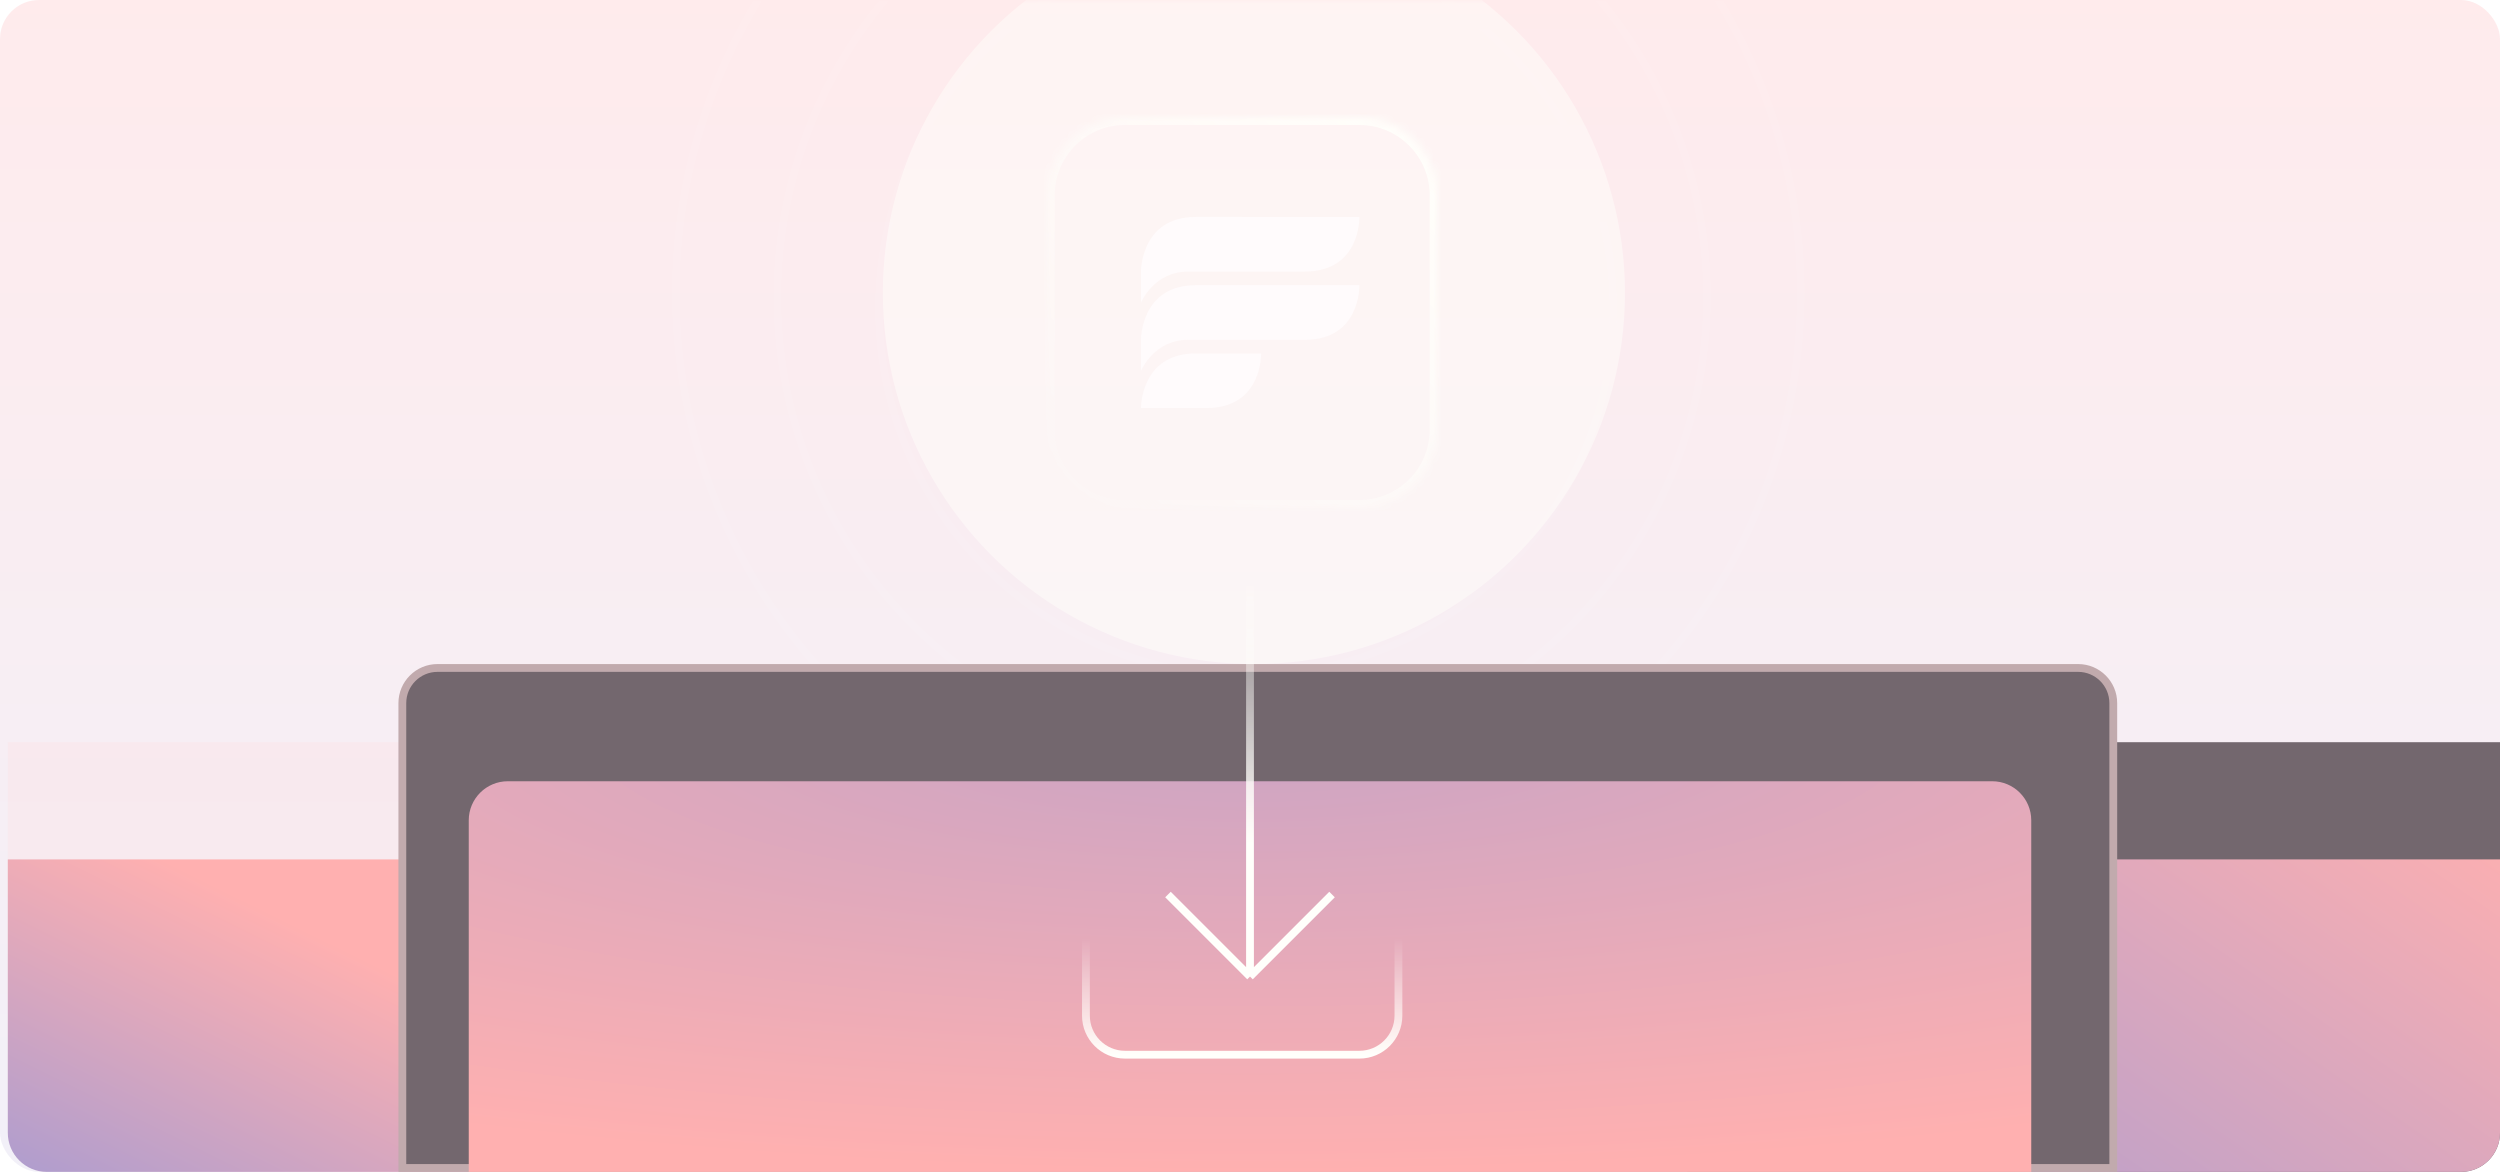 <svg width="320" height="150" viewBox="0 0 320 150" fill="none" xmlns="http://www.w3.org/2000/svg">
<rect opacity="0.15" width="320" height="150" rx="5" fill="url(#paint0_linear_848_340)"/>
<mask id="mask0_848_340" style="mask-type:alpha" maskUnits="userSpaceOnUse" x="21" y="0" width="270" height="106">
<rect x="21" width="270" height="106" fill="#C4C4C4"/>
</mask>
<g mask="url(#mask0_848_340)">
<g opacity="0.45" filter="url(#filter0_f_848_340)">
<circle cx="160.5" cy="37.5" r="47.5" fill="#FFFFFB"/>
</g>
<circle opacity="0.45" cx="159.5" cy="39.5" r="47" stroke="#FFFFFB" stroke-opacity="0.1"/>
<circle opacity="0.45" cx="159" cy="38" r="59.5" stroke="#FFFFFB" stroke-opacity="0.1"/>
<circle opacity="0.45" cx="158.5" cy="37.5" r="72" stroke="#FFFFFB" stroke-opacity="0.1"/>
<circle opacity="0.45" cx="158.5" cy="37.5" r="87" stroke="#FFFFFB" stroke-opacity="0.05"/>
<circle opacity="0.45" cx="158.5" cy="37.5" r="102" stroke="#FFFFFB" stroke-opacity="0.05"/>
</g>
<path d="M1 95H100C102.761 95 105 97.239 105 100V150H6C3.239 150 1 147.761 1 145V95Z" fill="#FFDEDE" fill-opacity="0.25"/>
<path d="M1 110H89C91.761 110 94 112.239 94 115V150H6C3.239 150 1 147.761 1 145V110Z" fill="url(#paint1_linear_848_340)"/>
<path d="M320 95H221C218.239 95 216 97.239 216 100V150H315C317.761 150 320 147.761 320 145V95Z" fill="#73676E"/>
<path d="M320 110H232C229.239 110 227 112.239 227 115V150H315C317.761 150 320 147.761 320 145V110Z" fill="url(#paint2_linear_848_340)"/>
<path d="M51.5 90C51.5 87.515 53.515 85.5 56 85.5H266C268.485 85.5 270.5 87.515 270.5 90V149.5H51.5V90Z" fill="#73676E" stroke="#C1AAAD"/>
<path d="M60 105C60 102.239 62.239 100 65 100H255C257.761 100 260 102.239 260 105V150H60V105Z" fill="url(#paint3_radial_848_340)"/>
<mask id="path-15-inside-1_848_340" fill="white">
<path fill-rule="evenodd" clip-rule="evenodd" d="M144 15C138.477 15 134 19.477 134 25V40V55C134 60.523 138.477 65 144 65H174C179.523 65 184 60.523 184 55V40V25C184 19.477 179.523 15 174 15H159H144Z"/>
</mask>
<path fill-rule="evenodd" clip-rule="evenodd" d="M144 15C138.477 15 134 19.477 134 25V40V55C134 60.523 138.477 65 144 65H174C179.523 65 184 60.523 184 55V40V25C184 19.477 179.523 15 174 15H159H144Z" fill="url(#paint4_linear_848_340)"/>
<path d="M135 25C135 20.029 139.029 16 144 16V14C137.925 14 133 18.925 133 25H135ZM135 40V25H133V40H135ZM135 55V40H133V55H135ZM144 64C139.029 64 135 59.971 135 55H133C133 61.075 137.925 66 144 66V64ZM174 64H144V66H174V64ZM183 55C183 59.971 178.971 64 174 64V66C180.075 66 185 61.075 185 55H183ZM183 40V55H185V40H183ZM183 25V40H185V25H183ZM174 16C178.971 16 183 20.029 183 25H185C185 18.925 180.075 14 174 14V16ZM159 16H174V14H159V16ZM144 16H159V14H144V16Z" fill="url(#paint5_linear_848_340)" mask="url(#path-15-inside-1_848_340)"/>
<path d="M153.032 27.771C145.999 27.771 146.043 34.761 146.043 34.761V38.753C146.043 38.753 147.644 34.761 152.078 34.761H152.508H167.01C174.158 34.761 174.001 27.848 173.999 27.783H173.982L173.999 27.772H170.275H161.235L153.032 27.771ZM153.032 36.508C145.999 36.508 146.043 43.497 146.043 43.497V47.49C146.043 47.49 147.644 43.497 152.078 43.497H152.508H167.01C174.158 43.497 174.001 36.584 173.999 36.519H173.982L173.999 36.508H170.275C170.275 36.508 164.108 36.509 161.235 36.508C158.361 36.508 153.032 36.508 153.032 36.508V36.508Z" fill="#FFFBFC"/>
<path d="M153.032 45.239C145.999 45.239 146.043 52.228 146.043 52.228H154.255H154.43C161.578 52.228 161.42 45.315 161.419 45.251H161.402L161.419 45.24H157.694H153.022L153.032 45.239Z" fill="#FFFBFC"/>
<path d="M160 75V125M160 125L170.5 114.5M160 125L149.5 114.5" stroke="url(#paint6_linear_848_340)"/>
<path d="M139 120V130C139 132.761 141.239 135 144 135H174C176.761 135 179 132.761 179 130V120" stroke="url(#paint7_linear_848_340)"/>
<defs>
<filter id="filter0_f_848_340" x="13" y="-110" width="295" height="295" filterUnits="userSpaceOnUse" color-interpolation-filters="sRGB">
<feFlood flood-opacity="0" result="BackgroundImageFix"/>
<feBlend mode="normal" in="SourceGraphic" in2="BackgroundImageFix" result="shape"/>
<feGaussianBlur stdDeviation="50" result="effect1_foregroundBlur_848_340"/>
</filter>
<linearGradient id="paint0_linear_848_340" x1="160" y1="0" x2="160" y2="150" gradientUnits="userSpaceOnUse">
<stop stop-color="#FB7680"/>
<stop offset="1" stop-color="#A79BD1"/>
</linearGradient>
<linearGradient id="paint1_linear_848_340" x1="31" y1="115" x2="9.5" y2="158.5" gradientUnits="userSpaceOnUse">
<stop offset="0" stop-color="#FFB0B0"/>
<stop offset="1" stop-color="#A79BD1"/>
</linearGradient>
<linearGradient id="paint2_linear_848_340" x1="311.5" y1="97" x2="254.5" y2="179.5" gradientUnits="userSpaceOnUse">
<stop stop-color="#FFB0B0"/>
<stop offset="1" stop-color="#A79BD1"/>
</linearGradient>
<radialGradient id="paint3_radial_848_340" cx="0" cy="0" r="1" gradientUnits="userSpaceOnUse" gradientTransform="translate(160 93.5) rotate(90) scale(56.5 226)">
<stop stop-color="#CBA4C4"/>
<stop offset="1" stop-color="#FFB0B0"/>
</radialGradient>
<linearGradient id="paint4_linear_848_340" x1="135" y1="65" x2="100" y2="99.5" gradientUnits="userSpaceOnUse">
<stop stop-color="#FD9DA4" stop-opacity="0"/>
<stop offset="1" stop-color="#FC9CA4"/>
</linearGradient>
<linearGradient id="paint5_linear_848_340" x1="184" y1="15" x2="134" y2="65" gradientUnits="userSpaceOnUse">
<stop stop-color="#FFFFFB"/>
<stop offset="1" stop-color="#FFFFFB" stop-opacity="0"/>
</linearGradient>
<linearGradient id="paint6_linear_848_340" x1="165.25" y1="108" x2="165.25" y2="70" gradientUnits="userSpaceOnUse">
<stop stop-color="#FFFFFB"/>
<stop offset="1" stop-color="#FFFFFB" stop-opacity="0"/>
</linearGradient>
<linearGradient id="paint7_linear_848_340" x1="169" y1="135" x2="169" y2="120.135" gradientUnits="userSpaceOnUse">
<stop stop-color="#FFFFFB"/>
<stop offset="1" stop-color="#FFFFFB" stop-opacity="0"/>
</linearGradient>
</defs>
</svg>

